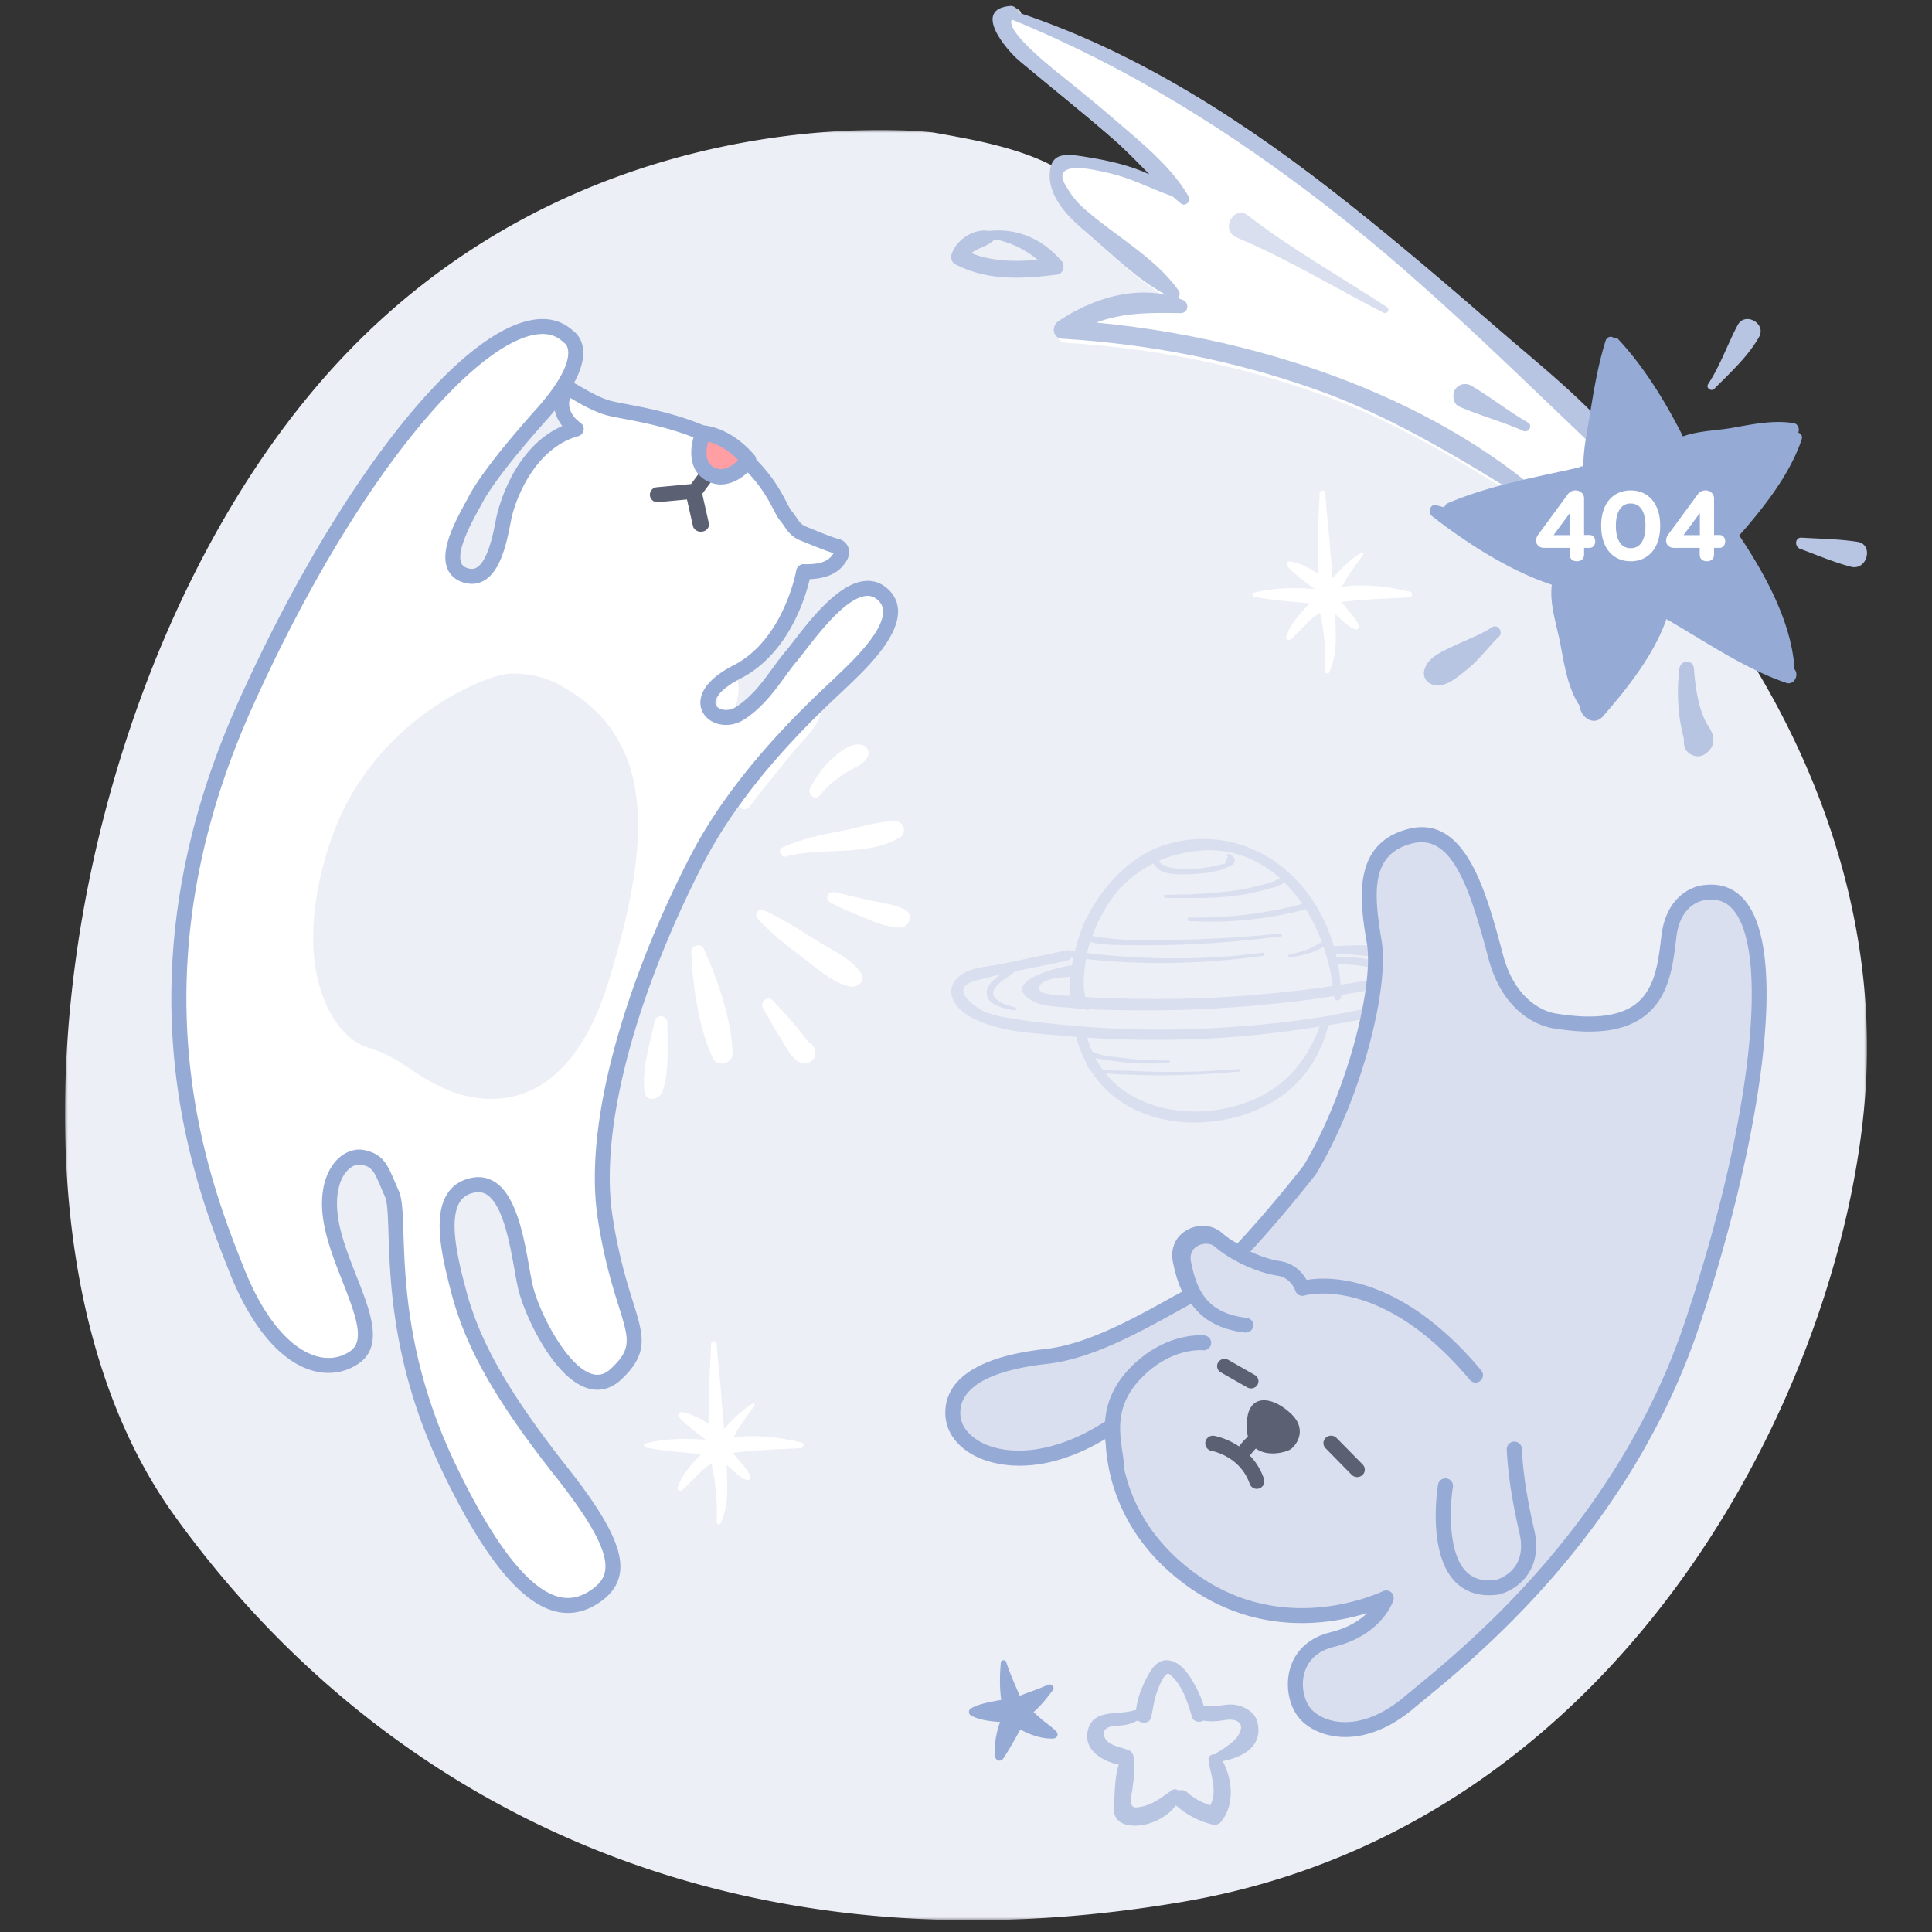 <?xml version="1.0" encoding="utf-8"?><svg xmlns="http://www.w3.org/2000/svg" xmlns:xlink="http://www.w3.org/1999/xlink" width="327" height="327" viewBox="-1 -1 327 327"><rect x="-1" y="-1" width="327" height="327" fill="#333333" stroke="none"/><defs><path id="bga" d="M0 0h305v303H0z"/><path id="bgc" d="M.602.358h109.022v87.52H.602z"/></defs><g fill="none" fill-rule="evenodd"><g transform="translate(10 21)"><mask id="bgb" fill="#fff"><use xlink:href="#bga"/></mask><path fill="#EDEFF7" d="M146.926.42S86.325-7.22 43.249 42.63C.17 92.478-15.527 187.083 18.424 234.385c33.95 47.303 91.995 78.96 170.849 65.496 78.852-13.462 115.36-95.332 115.724-143.726.365-48.394-31.76-92.786-67.902-115.345-7.156-4.467-14.482-8.677-22.05-12.414-5.262-2.596-10.821-5.419-16.437-7.131-8.504-2.595-16.699-6.227-24.244-10.928-3.444-2.144-6.646-4.257-10.452-5.746-3.499-1.368-7.147-2.282-10.824-3.027a249.644 249.644 0 00-6.162-1.143" mask="url(#bgb)"/></g><path fill="#DADFEF" d="M198.101 141.48c-6.737 1.404-12.184 6.677-15.443 13.371-1.19 2.44-3.824 11.26-2.076 14.692.865.004 1.787.197 2.665.457.343-.747-.262-1.583-1.008-1.283.872-.35.348-.916.235-2.305-.128-1.595.062-3.214.287-4.808.456-3.223 1.821-6.295 3.445-9.022 3.57-5.989 9.557-9.002 15.629-9.587 13.083-1.26 21.83 11.337 22.965 24.748.073.871 1.213.69 1.2-.174-.228-16.696-12.93-29.21-27.899-26.09"/><path fill="#DADFEF" d="M234.512 162.662c-.642-.655-1.88-.88-2.654-1.046-2.183-.475-4.87-.833-7.1-.463-.503.084-.583 1.047-.048 1.048 2.106.009 4.254.077 6.309.597.697.176 2.051.858 1.408 1.742-.462.636-2.822.53-3.534.65-1.53.263-3.064.493-4.596.721-5.622.84-11.262 1.387-16.898 1.766-6.08.407-12.158.475-18.219.34-2.982-.069-5.959-.22-8.927-.449-.82-.061-5.284-.082-5.363-1.134-.143-1.934 4.197-2.075 5.264-2.076 1.234 0 1.323-1.961.09-1.945-.841.009-10.997 2.223-7.522 5.31 1.916 1.702 4.856 1.608 7.219 1.831 4.477.426 9.027.436 13.536.446 8.26.017 16.538-.541 24.797-1.512 4.608-.541 9.206-1.286 13.79-2.138 1.372-.256 3.682-1.527 2.7-3.348a1.535 1.535 0 00-.252-.34m-11.745 8.897c-3.436 10.563-10.814 14.358-18.258 15.359-7.444 1-18.782-1.32-21.701-13.063-.374-1.504-2.137-1.181-1.754.328 3.012 11.831 13.353 15.126 21.13 14.795 8.095-.345 18.847-4.283 21.786-16.991.227-.98-.882-1.417-1.203-.428m-52.157-7.955c.192-.158.207-.575-.122-.598-1.017-.071-1.737.501-2.484 1.135-.713.605-1.81 1.496-1.97 2.479-.402 2.468 2.808 3.1 4.667 3.376.33.05.42-.412.1-.495-1.443-.37-4.91-1.383-3.272-3.444.847-1.066 2.059-1.618 3.082-2.453m67.199.482c-.105.055-.131.207-.103.312.1.359.408.582.363.99-.05.46-.511.943-.908 1.107-.298.123-.15.596.16.49.776-.269 1.546-.574 1.669-1.53.082-.653-.39-1.775-1.18-1.369"/><path fill="#DADFEF" d="M212.739 160.245c-10.663 1.405-21.513 1.217-32.157-.24-.632-.088-.827.945-.192 1.029 10.8 1.416 21.6 1.227 32.38-.25.325-.045.297-.583-.031-.54m3.011-3.242c-5.461.585-10.952.897-16.441 1.038-5.64.147-11.387.373-16.891-.947-.428-.103-.567.49-.23.694 1.815 1.11 4.123 1.1 6.188 1.156 3.137.087 6.278.069 9.414-.015 6.022-.16 12.013-.698 17.99-1.435.311-.04.284-.524-.03-.491m3.633-4.986a71.874 71.874 0 01-19.138 2.286c-.354-.005-.308.579.033.597 6.524.37 13.033-.28 19.4-1.894.593-.15.29-1.14-.295-.99m-3.083-4.89c-1.14 1.128-3.135 1.479-4.624 1.876-1.877.499-3.807.762-5.733.97-3.21.345-6.478.456-9.704.476-.342.001-.305.53.032.532 4.005.02 7.954.117 11.942-.384 1.755-.22 3.487-.598 5.19-1.072 1.274-.352 2.958-.647 3.555-1.96.197-.43-.343-.75-.658-.438m-9.347-3.614c-.258-.057-.397.344-.147.453-.142.392-.282.785-.422 1.18-.47.118-.939.231-1.408.34-1.148.273-2.303.438-3.473.555-1.257.125-7.456.368-6.333-2.528.12-.312-.203-.656-.5-.447-1.105.778-.697 2.034.17 2.86 1.362 1.297 4.305 1.091 5.996 1.02 2.074-.091 4.946-.433 6.728-1.582.97-.626.12-1.688-.611-1.85m-10.176 34.954c-2.483.065-4.935-.087-7.403-.377-2.312-.27-5.123-.376-6.966-2.033-.17-.154-.491.034-.388.279.787 1.879 3.357 1.903 4.992 2.168 3.238.521 6.524.572 9.792.426.279-.012.251-.47-.027-.463m11.967 1.464a136.88 136.88 0 01-12.287.485c-2.05-.01-4.102-.079-6.152-.177-1.899-.09-5.31.176-6.718-1.16-.232-.217-.7.059-.562.325.489.944 1.489 1.127 2.62 1.235 2.322.222 4.678.268 7.01.326 5.376.134 10.772-.117 16.118-.601.321-.03.292-.46-.03-.433m14.787-21.902c-1.058.472-1.967 1.144-3.047 1.596-1.063.447-2.212.702-3.337.984-.241.06-.163.409.084.391 2.194-.155 5.097-.989 6.684-2.446.24-.22-.063-.669-.384-.525"/><path fill="#DADFEF" d="M242.419 161.725c-5.17-2.935-12.815-2.968-18.66-2.507-.542.043-.588 1.008-.05 1.05 4.454.347 8.874.62 13.266 1.407 1.521.269 4.642.325 4.988 2.25.299 1.659-1.165 2.36-2.355 2.883-2.805 1.236-5.752 1.989-8.674 2.681-9.395 2.224-19.058 3.173-28.557 3.614-9.468.44-18.912-.039-28.251-1.177a92.519 92.519 0 01-5.265-.784 18.27 18.27 0 01-3.148-.89c-.665-.234-6.758-3.814-1.664-5.242 5.136-1.44 10.45-2.278 15.635-3.437.99-.221.884-1.922-.119-1.715a1730.59 1730.59 0 00-10.951 2.287c-2.11.447-4.987.48-6.9 1.817-3.213 2.249-1.394 5.468 1.246 6.987 4.977 2.865 11.25 2.916 16.823 3.424 7.03.64 14.118.747 21.208.514 7.023-.23 14.051-.985 21.048-2.078 6.746-1.052 13.942-2.265 20.246-5.566 2.31-1.21 2.218-4.335.134-5.518"/><path fill="#B7C5E2" d="M208.15 293.304c-.805.9-2.057 1.64-3.118 2.324a.792.792 0 00-.273.301c-.621-.08-1.293.289-1.21.974.291 2.397 1.617 5.302.279 7.65-1.446-.47-2.722-1.169-3.884-2.19-.465-.409-1-.454-1.458-.29-.314-.243-.753-.33-1.1-.09-1.93 1.32-3.563 2.744-6.053 2.929-1.523.114-.705-2.466-.618-3.417.14-1.516.513-3.101.127-4.5-.003-.01-.01-.018-.013-.029.17-.66-.109-1.48-.84-1.758-1.062-.402-2.155-.593-3.13-1.14-.808-.454-1.604-1.887-.5-2.572.733-.453 1.876-.385 2.695-.488a6.587 6.587 0 002.511-.825c.004-.002.005-.005.009-.008.65.606 1.996.581 2.245-.472.299-1.258.452-2.498.797-3.7.136-.477 1.426-4.347 2.346-3.615 2.13 1.689 3.057 4.762 3.804 7.263.238.8 1.327.946 1.936.571.8.153 1.595.15 2.417.074 1.02-.095 2.508-.537 3.444.134 1.064.763.148 2.248-.413 2.874m3.637-2.94c-.398-1.467-1.967-2.466-3.485-2.772-1.87-.374-3.662.527-5.511.092-.028-.007-.047 0-.074-.006-.4-1.368-.99-2.649-1.711-3.884-.856-1.47-2.107-3.406-4.1-3.753-2.011-.349-3.122 1.603-3.783 2.854-.876 1.651-1.642 3.597-1.844 5.545a1.136 1.136 0 00-.404.055c-2.672.848-6.836-.313-7.744 3.333-.797 3.198 2.167 5.196 5.227 5.85-.707 2.01-.611 4.623-.864 6.77-.204 1.732.56 3.037 2.277 3.412 2.844.621 6.484-.888 8.261-3.294 1.77 1.565 3.798 2.664 6.146 3.236.52.127 1.114.004 1.457-.412 2.385-2.902 1.986-7.197.307-10.312 3.82-.74 6.912-2.783 5.845-6.714"/><path fill="#96AAD6" d="M177.814 292.108c-.638-.71-1.447-1.246-2.19-1.838-.586-.469-1.137-.987-1.697-1.496 1.254-1.066 2.263-2.38 3.274-3.704.43-.563-.359-1.165-.88-.91-1.526.746-3.161 1.212-4.723 1.863-.795-1.863-1.655-3.749-2.276-5.672a.474.474 0 00-.932.105c-.183 2.14-.221 4.163.073 6.263-1.748.308-3.63.619-5.112 1.416-.455.246-.476.966-.014 1.218 1.397.76 3.212.999 4.933 1.1-.67 1.852-1.03 3.857-.853 5.788.069.742.953 1.062 1.39.396 1.036-1.575 1.97-3.25 2.893-4.913 1.687.943 3.822 1.655 5.632 1.52.574-.043.893-.68.482-1.136"/><g transform="translate(167)"><mask id="bgd" fill="#fff"><use xlink:href="#bgc"/></mask><path fill="#FFF" d="M97.199 86.892c.493.48-.195 1.24-.75.9-13.402-8.204-26.132-16.746-41.046-22.082-13.931-4.986-28.254-7.779-43-8.685-1.696-.105-1.877-2.178-.635-3.012 5.247-3.531 11.957-5.818 18.217-4.463-4.84-2.495-9.161-6.926-13.24-10.39-2.882-2.45-6.56-5.848-6.478-10.038.085-4.248 3.214-3.534 6.806-2.942 3.361.553 6.901 1.382 10.08 2.857-2.096-2.128-4.157-4.302-6.405-6.262-5.113-4.46-10.414-8.69-15.606-13.054C2.978 7.903-2.971.905 3.61.361 4.3.305 4.84.883 4.856 1.453 25.4 8.253 43.942 20.5 60.789 33.95c8.428 6.73 16.625 13.745 24.745 20.846 8.198 7.168 17.428 14.275 23.767 23.239 1.066 1.504-.74 3.266-2.119 1.964L97.2 86.892z" mask="url(#bgd)"/></g><path fill="#B7C5E2" d="M275.678 77.215c-6.34-8.91-15.566-15.976-23.763-23.1-8.12-7.06-16.313-14.033-24.74-20.722-16.843-13.372-35.381-25.546-55.922-32.304-.015-.568-.555-1.142-1.245-1.085-6.58.539-.632 7.496 1.531 9.303 5.192 4.339 10.491 8.543 15.603 12.976 2.248 1.949 4.308 4.112 6.403 6.225-3.177-1.466-6.716-2.29-10.076-2.84-3.592-.588-6.722-1.298-6.805 2.925-.084 4.165 3.595 7.543 6.477 9.979 4.076 3.443 8.396 7.848 13.237 10.329-6.26-1.348-12.968.925-18.215 4.437-1.24.828-1.06 2.888.635 2.992 14.743.903 29.064 3.678 42.992 8.634 14.912 5.304 27.637 13.797 41.038 21.952.554.337 1.242-.417.75-.895-20.225-19.585-51.098-29.768-79.03-32.423 4.469-1.672 8.926-1.701 14.25-1.596 1.337.026 1.592-1.74.411-2.228-.287-.118-.575-.213-.864-.314.335-.269.43-.876.158-1.263-4.01-5.703-11.094-9.448-16.225-14.084-1.191-1.076-2.084-2.304-2.903-3.687-2.838-4.793 6.035-2.404 6.717-2.267 4.016.807 7.534 2.713 11.349 4.075.48.422.967.836 1.466 1.236.712.572 1.74-.43 1.3-1.188-3.081-5.28-8.269-9.338-12.841-13.298-2.398-2.076-4.866-4.073-7.322-6.079-1.254-1.024-11.063-8.423-9.78-10.599 19.444 7.954 36.818 18.81 53.415 31.664 17.932 13.889 33.423 29.755 49.879 45.198 1.38 1.295 3.186-.457 2.12-1.953"/><path fill="#B7C5E2" d="M163.417 41.843c1.103-.932 2.94-1.163 3.937-2.358a16.375 16.375 0 017.292 3.499c-3.81.3-7.645.306-11.229-1.14m15.253 1.316c-3.413-3.859-7.575-5.572-12.292-5.076-2.518-.434-5.499 1.42-6.314 3.954-.181.564.028 1.385.564 1.664 5.518 2.872 11.394 2.522 17.343 1.765 1.011-.129 1.342-1.581.7-2.307"/><path fill="#DADFEF" d="M233.738 50.974c-7.816-5.12-16.199-9.847-23.597-15.557-2.285-1.764-4.745 2.556-1.77 3.808 8.468 3.563 16.593 8.488 24.766 12.704.63.326 1.22-.55.601-.955"/><path fill="#96AAD6" d="M303.362 72.226c.286-.627-.054-1.489-.768-1.604-3.521-.57-7.119.218-10.564.821-2.489.437-5.641.475-8.183 1.422-2.954-5.895-6.724-11.948-10.96-16.453-.224-.238-.504-.287-.776-.231-.41-.357-1.15-.19-1.37.53-1.228 3.96-1.911 7.901-2.563 11.964-.492 3.068-1.195 6.166-1.186 9.238a1.7 1.7 0 00-.848.235c-7.514 1.681-15.266 3.082-22.08 6.015a1.073 1.073 0 00-.61.713c-.464-.124-.94-.257-1.391-.37-1.029-.259-1.428 1.27-.669 1.863 5.607 4.378 12.993 9.201 20.265 11.606-.451 3.134.824 6.85 1.395 9.796.67 3.462 1.26 7.693 3.308 10.687.141 1.934 2.398 3.563 3.965 1.764 3.918-4.495 8.6-10.312 10.725-16.438 6.316 3.618 13.022 8.308 20.266 10.793 1.332.457 2.268-1.33 1.391-2.327 0-.03.024-.046.022-.076-.527-8.029-5.102-16.169-9.359-22.544 4.168-4.726 8.608-10.376 10.57-16.259.196-.59-.128-.993-.58-1.145"/><path fill="#B7C5E2" d="M293.108 54.027c-1.745 3.287-2.943 6.861-5.007 10-.413.63.54 1.314 1.059.783 2.675-2.736 5.674-5.412 7.567-8.77 1.296-2.295-2.381-4.341-3.619-2.013m-35.521 16.469c-3.329-1.888-6.304-4.314-9.61-6.232-.763-.442-1.82-.33-2.43.342-.254.282-.447.521-.509.907-.136.839.07 1.926.946 2.308 3.54 1.547 7.274 2.518 10.804 4.099.93.416 1.727-.898.8-1.424m55.81 20.214c-3.134-.489-6.295-.515-9.456-.708-1.18-.071-1.234 1.536-.257 1.892 2.844 1.035 5.633 2.255 8.57 3.025 2.802.735 3.915-3.778 1.143-4.21m-25.183 31.308c-1.751-2.632-2.273-6.788-2.506-9.834-.123-1.595-2.268-1.555-2.46-.013a32.095 32.095 0 00-.066 7.408c.115 1.11.289 2.18.533 3.27.03.128.188.865.322 1.342-.048.29-.052.59.006.89l.034.175c.275 1.424 2.219 2.233 3.436 1.423 1.834-1.22 1.851-2.932.7-4.661m-36.665-16.868c-2.017 1.339-4.312 2.11-6.471 3.167-1.87.913-4.457 1.887-5.016 4.135-.266 1.071.35 2.05 1.317 2.385 2.157.746 4.268-1.22 5.911-2.512 2.051-1.613 3.566-3.78 5.428-5.594.795-.775-.25-2.192-1.17-1.581"/><path fill="#FFF" d="M113.871 125.574c-.19-2.728.103-5.368-.982-7.869-.54-1.242-2.01-.66-2.384.34-.934 2.505-.354 5.355.003 7.984.514 3.786 1.452 7.451 2.4 11.132.373 1.451 2.318.866 2.07-.582-.625-3.65-.85-7.31-1.107-11.005m4.239 33.978c-.456-1.019-2.155-.504-2.11.546.254 5.76 1.238 12.768 3.669 18.032.74 1.605 3.384.797 3.33-.861-.188-5.75-2.535-12.47-4.889-17.717M150.472 138c-3.05.006-6.127 1.115-9.12 1.664-3.461.635-6.728 1.34-9.916 2.788-.896.407-.277 1.773.654 1.516 6.119-1.687 13.484.128 19.158-3.19 1.307-.764.823-2.78-.776-2.778m-51.453 12.005c-3.194.29-6.341.744-9.476 1.382-3.017.613-7.206 1.272-9.211 3.605-.7.812-.241 1.875.882 1.98 2.753.257 5.356-1.304 7.91-2.176a107.284 107.284 0 0110.146-2.928c1.094-.257.916-1.97-.251-1.863m36.928-31.873c-2.64 1.125-4.336 4.287-6.014 6.524-2.33 3.108-4.02 6.488-5.8 9.909-.601 1.152.994 1.998 1.737.978 2.179-2.998 4.646-5.817 6.934-8.738 1.747-2.231 4.411-4.387 5.144-7.157.327-1.237-.957-1.96-2-1.516m-31.424 20.891c-2.943-1.887-5.93-3.697-8.835-5.65-2.364-1.587-4.649-4.114-7.515-4.37-.676-.06-1.387.809-1.114 1.502 1.157 2.954 4.401 4.431 6.947 5.957 3.094 1.852 6.36 3.382 9.762 4.487 1.117.363 1.706-1.317.755-1.926m40.226 24.719c-1.676-2.529-4.796-3.848-7.294-5.413-2.989-1.872-5.969-3.825-9.19-5.245-.863-.381-1.698.617-1.014 1.387 2.197 2.474 4.81 4.492 7.434 6.451 2.425 1.811 5.391 4.642 8.403 5.064 1.126.158 2.478-1.008 1.66-2.244m-37.395-5.416c-1.793 2.25-3.47 4.454-4.968 6.917-1.418 2.329-3.629 5.508-3.364 8.323.121 1.285 1.473 1.901 2.473 1.023 1.843-1.62 2.457-4.5 3.411-6.723 1.214-2.824 2.53-5.667 3.984-8.375.5-.936-.827-2.057-1.536-1.165m44.788-5.391c-1.663-.809-3.52-1.06-5.337-1.425-2.216-.444-4.387-1.06-6.607-1.489-1.057-.204-1.682 1.122-.725 1.669 1.936 1.105 4.003 1.883 6.067 2.737 1.823.755 3.73 1.516 5.736 1.572 1.707.048 2.417-2.31.866-3.064m-7.088-27.807c-1.838-.607-3.837 1.075-5.189 2.267-1.553 1.369-2.722 3.103-3.732 4.955-.572 1.047.844 2.258 1.598 1.303 1.16-1.463 2.536-2.578 4.029-3.62 1.34-.935 3.218-1.374 4.07-2.904.433-.78-.01-1.749-.776-2m-21.47-11.518c-.336-.73-1.334-.797-1.836-.25-1.241 1.353-1.191 3.204-1.401 5.003-.258 2.206-.305 4.409-.347 6.63-.02 1.198 1.584 1.373 1.9.271.613-2.137 1.193-4.257 1.612-6.449.349-1.807.86-3.492.072-5.205m-19.718 14.793c-1.135-2.044-2.255-4.094-3.394-6.134-.983-1.758-1.776-4.052-3.489-5.096-.83-.505-2.03.144-1.982 1.225.097 2.15 1.623 3.86 2.789 5.529a68.433 68.433 0 004.527 5.758c.767.88 2.113-.264 1.549-1.282m-12.941 13.599c-3.832.293-8.062.006-11.72 1.477-1.694.68-1.644 3.57.418 3.52 3.947-.098 7.77-1.81 11.575-2.702 1.215-.285.99-2.391-.273-2.295m4.199 18.326c-1.314 1.47-2.588 2.959-3.789 4.533-1.077 1.413-2.703 3.21-2.26 5.127.164.709.895 1.157 1.56.967 1.7-.49 2.373-2.601 3.193-4.101.957-1.75 1.92-3.493 2.999-5.163.696-1.078-.876-2.288-1.703-1.363m41.267 15.416a1.784 1.784 0 00-.498-.309c-.03-.078-.122-.2-.331-.401-.236-.32-.477-.637-.72-.951-.48-.627-1.006-1.225-1.513-1.827-1.147-1.363-2.34-2.655-3.561-3.944-.83-.876-2.213.256-1.628 1.317a103.37 103.37 0 003.023 5.14c.895 1.422 1.931 3.749 3.633 4.182 1.018.258 2.293-.546 2.2-1.757-.046-.582-.158-1.058-.605-1.45m-24.423-3.606c.02-1.304-1.873-1.597-2.152-.305-.812 3.78-2.211 8.09-1.71 11.988.23 1.805 2.478 1.315 2.963.011 1.294-3.477.842-8.014.899-11.694"/><path fill="#DADFEF" d="M288.03 150.736s-5.45.106-6.358 7.352c-.909 7.243-1.554 17.23-19.233 14.349 0 0-7.47-.65-10.211-10.904-2.74-10.257-6.02-22.448-14.525-20.28-8.504 2.167-7.323 10.605-6.097 17.913 1.225 7.307-3.096 25.296-10.93 38.342 0 0-6.02 7.721-12.081 14.043-1.462-.753-2.797-1.606-3.733-2.44-2.242-2.001-7.085-.374-6.205 3.822.345 1.64.878 3.72 2.014 5.641a12.4 12.4 0 01-.688.403c-6.824 3.685-15.871 9.141-24.062 10.043-8.187.905-16.34 3.521-15.904 9.99.435 6.467 12.467 11.521 27.293 1.57 0 0-1.89 14.725 12.507 25.602 14.394 10.875 29.998 5.316 33.821 3.594 0 0-1.605 5.175-9.2 7.029-7.595 1.854-7.192 9.81-4.35 12.725 2.844 2.916 9.684 4.35 17.388-2.07 7.706-6.42 35.843-27.53 48.13-63.908 12.285-36.38 16.843-74.446 2.424-72.816"/><path fill="#96AAD6" d="M233.627 268.19c.302 0 .6.11.838.316.374.33.52.85.374 1.327-.075.24-1.903 5.903-10.074 7.91-3.309.814-4.536 2.839-4.982 4.395-.714 2.482.115 5.074 1.256 6.254 2.348 2.422 8.437 3.845 15.597-2.166.509-.427 1.107-.918 1.783-1.475 9.425-7.746 34.46-28.322 45.775-62.063 10.958-32.67 14.434-61.927 8.265-69.566-1.157-1.433-2.644-2.018-4.503-1.812a1 1 0 01-.108.008c-.194.008-4.362.25-5.111 6.263l-.083.682c-.522 4.282-1.171 9.61-5.36 12.756-3.343 2.508-8.305 3.177-15.18 2.053-.245-.02-8.266-.845-11.192-11.867-3.204-12.074-6.198-21.172-12.93-19.438-7.012 1.8-6.517 8.264-5.139 16.529 1.278 7.67-3.175 26.115-11.05 39.322a1.075 1.075 0 01-.087.127c-.06.077-6.107 7.87-12.119 14.184a1.266 1.266 0 01-1.5.25c-1.135-.587-2.75-1.522-3.983-2.628-.724-.65-2.01-.71-3-.14-.556.32-1.44 1.107-1.095 2.768.32 1.527.82 3.508 1.859 5.276.346.59.162 1.35-.416 1.716-.26.164-.512.313-.754.446-.805.438-1.64.9-2.5 1.376-6.457 3.573-14.495 8.02-21.938 8.847-6.928.768-15.105 2.899-14.72 8.674.127 1.891 1.515 3.62 3.807 4.745 4.281 2.1 12.156 2.114 21.409-4.14.413-.278.95-.287 1.374-.028.424.262.656.748.594 1.242-.071.573-1.584 14.202 11.965 24.51 14.24 10.83 29.49 4.783 32.404 3.459.169-.075.346-.112.524-.112zM226.709 293c-3.336 0-5.984-1.286-7.49-2.841-1.988-2.054-2.758-5.64-1.873-8.723.894-3.11 3.313-5.299 6.814-6.157 3.03-.745 4.995-2.047 6.245-3.264-6.44 1.993-19.172 4.03-31.239-5.15-11.336-8.624-12.945-19.474-13.044-24.327-11.652 6.981-19.621 4.11-21.88 3.001-3.13-1.533-5.032-4.033-5.222-6.858-.286-4.292 2.425-9.75 16.97-11.366 6.941-.77 14.731-5.081 20.992-8.545.722-.4 1.426-.79 2.11-1.163-.823-1.739-1.26-3.5-1.554-4.908-.484-2.323.38-4.376 2.311-5.49 1.954-1.13 4.406-.943 5.958.452.644.577 1.555 1.206 2.62 1.811 5.416-5.784 10.688-12.517 11.239-13.223 7.455-12.54 11.865-30.46 10.687-37.536-1.12-6.723-2.815-16.885 7.01-19.407 9.697-2.487 13.203 10.672 16.01 21.247 2.45 9.23 8.796 9.974 9.065 10 6.151 1.007 10.613.478 13.335-1.567 3.324-2.496 3.877-7.029 4.363-11.03l.085-.69c.815-6.552 5.229-8.408 7.506-8.484 2.695-.293 5.019.656 6.705 2.743 7.914 9.804 1.488 44.18-7.833 71.97-11.548 34.435-36.993 55.346-46.571 63.218-.67.551-1.26 1.036-1.762 1.459-4.236 3.553-8.237 4.828-11.557 4.828z"/><path fill="#5C6073" d="M228.559 248.992a1.293 1.293 0 01-.783-.379l-4.416-4.487a1.232 1.232 0 01.038-1.777 1.318 1.318 0 011.826.038l4.417 4.487a1.233 1.233 0 01-.039 1.777 1.31 1.31 0 01-1.043.34m-17.703-14.996a1.28 1.28 0 01-.747-.162l-4.487-2.556c-.6-.34-.8-1.09-.449-1.672a1.277 1.277 0 011.719-.438l4.486 2.557c.6.34.8 1.09.449 1.671-.213.354-.58.566-.971.6"/><path fill="#DADFEF" d="M209.722 223.361c-8.13-.91-9.737-6.395-10.616-10.637-.88-4.24 3.956-5.886 6.195-3.863 2.24 2.023 6.74 4.202 9.95 4.66 3.207.457 4.142 3.487 4.142 3.487S233.073 212.77 249 232"/><path fill="#96AAD6" d="M248.743 233c-.36 0-.718-.153-.967-.45-15.05-17.971-27.84-14.318-27.967-14.278a1.256 1.256 0 01-1.57-.827c-.027-.08-.756-2.215-3.075-2.542-3.31-.467-8.024-2.65-10.51-4.869-.718-.64-1.997-.701-2.975-.138-.553.318-1.43 1.095-1.086 2.732.91 4.34 2.387 8.643 9.415 9.42.69.077 1.187.697 1.111 1.383a1.257 1.257 0 01-1.39 1.107c-9.426-1.044-10.893-8.038-11.597-11.398-.482-2.29.376-4.316 2.29-5.414 1.942-1.113 4.373-.932 5.913.445 2.097 1.87 6.387 3.858 9.182 4.251 2.603.367 3.99 2.07 4.638 3.216 3.64-.612 15.803-1.108 29.553 15.307a1.25 1.25 0 01-.965 2.055"/><path fill="#DADFEF" d="M243.36 250.373s-3.029 19.174 8.49 17.527c0 0 6.593-1.692 4.86-9.631-1.736-7.94-1.945-12.131-2.056-14.269"/><path fill="#96AAD6" d="M251.008 269c-2.29 0-4.194-.753-5.672-2.246-4.814-4.862-3.025-16.006-2.946-16.479a1.268 1.268 0 011.466-1.036 1.263 1.263 0 011.056 1.444c-.475 2.87-.996 11.038 2.254 14.317 1.211 1.222 2.846 1.685 4.996 1.407.778-.212 5.433-1.763 4.016-7.918-1.803-7.834-2.027-11.94-2.149-14.146a1.282 1.282 0 011.207-1.342c.701-.025 1.304.476 1.342 1.17.119 2.168.336 6.136 2.092 13.762 1.633 7.102-3.179 10.255-5.95 10.931-.044.01-.089.02-.134.024-.544.076-1.072.112-1.578.112"/><path fill="#DADFEF" d="M203 226.02s-5.75-.637-11.155 5.212c-5.404 5.851-3.674 11.605-3.223 15.768"/><path fill="#96AAD6" d="M187.935 248c-.653 0-1.216-.477-1.288-1.123a48.75 48.75 0 00-.22-1.602c-.587-3.952-1.39-9.366 3.876-14.78 5.927-6.09 12.276-5.494 12.539-5.468.713.076 1.227.698 1.15 1.39a1.283 1.283 0 01-1.424 1.119c-.236-.017-5.39-.434-10.38 4.694-4.404 4.527-3.762 8.861-3.195 12.685.088.586.171 1.148.232 1.685.08.69-.434 1.317-1.146 1.392-.05.005-.098.008-.144.008"/><path fill="#5C6073" d="M210.235 238.32s-.938 3.685.936 5.52c1.876 1.835 5.076 1.062 6.06.578.985-.483 3.244-3.278.337-6.082-2.909-2.805-6.447-3.404-7.333-.015"/><path fill="#FFF" d="M237.65 99.15c-3.52-.84-7.741-1.414-11.53-.83.335-.598.65-1.209 1.003-1.75.82-1.26 1.735-2.47 2.604-3.697.135-.193-.13-.43-.315-.318-1.376.839-2.507 1.809-3.626 2.983-.397.417-.835.867-1.244 1.348-.083-1.65-.32-3.32-.413-4.914-.186-3.179-.64-6.328-.822-9.503-.035-.619-.92-.63-.945-.006-.122 3.179-.384 6.313-.331 9.497.02 1.324-.01 2.751.055 4.164-1.433-.984-3.027-1.844-4.667-2.11-.494-.08-.848.466-.486.868 1.295 1.44 2.999 2.616 4.546 3.811-3.413-.262-6.908-.226-10.22.604-.33.084-.36.634-.002.701 3.102.593 6.281.834 9.439 1.115-.286.298-.546.582-.758.802-1.316 1.364-2.646 2.992-3.242 4.826-.157.487.454.737.778.454 1.374-1.202 2.52-2.631 3.936-3.8.29-.24.65-.467 1.022-.697.092.467.195.938.28 1.417.51 2.823.712 5.65.591 8.516-.013.355.523.524.674.185 1.018-2.294 1.171-4.508 1.093-7.015-.028-.88-.02-1.872-.08-2.865l.065.056c.992.842 1.998 1.962 3.197 2.483.484.208.89-.222.69-.708-.456-1.109-1.413-2.027-2.155-2.948-.24-.299-.486-.611-.739-.923 1.295-.125 2.592-.318 3.885-.397 2.526-.155 5.062-.272 7.59-.383.533-.023.68-.834.127-.966m-102.999 144c-3.52-.841-7.743-1.415-11.53-.83.334-.6.648-1.21 1.002-1.751.82-1.26 1.734-2.47 2.603-3.696.137-.194-.128-.43-.313-.318-1.376.838-2.508 1.81-3.626 2.982-.398.417-.835.869-1.244 1.348-.083-1.65-.32-3.318-.415-4.914-.184-3.177-.64-6.327-.82-9.502-.035-.62-.921-.63-.946-.006-.121 3.178-.384 6.312-.33 9.497.02 1.324-.012 2.75.054 4.164-1.433-.985-3.026-1.845-4.666-2.11-.494-.08-.848.466-.488.868 1.296 1.44 3 2.615 4.547 3.812-3.413-.263-6.908-.228-10.22.604-.33.083-.36.632-.002.7 3.102.592 6.28.835 9.44 1.115-.286.297-.546.582-.758.802-1.317 1.365-2.647 2.992-3.244 4.827-.156.486.454.735.778.453 1.376-1.202 2.522-2.63 3.938-3.8.29-.24.648-.466 1.022-.696.092.465.193.937.28 1.415.509 2.824.712 5.651.59 8.517-.014.354.523.525.674.184 1.019-2.293 1.17-4.506 1.092-7.014-.026-.88-.02-1.871-.08-2.864l.066.054c.993.844 1.997 1.963 3.198 2.483.483.21.888-.22.689-.707-.456-1.11-1.412-2.027-2.154-2.948-.24-.3-.487-.61-.74-.924 1.295-.124 2.592-.318 3.886-.396 2.526-.156 5.062-.273 7.589-.382.533-.024.679-.836.128-.968M264.71 85.823l-2.771 3.753h2.771v-3.753zm3.351 3.726c.593 0 .939.515.939 1.087 0 .558-.346 1.09-.939 1.09h-.951v1.158c0 .725-.524 1.116-1.214 1.116s-1.213-.39-1.213-1.116v-1.158h-4.344c-.663 0-1.09-.322-1.255-.753-.167-.434-.084-1.033.233-1.451l5.076-6.908c.372-.517 1.117-.74 1.738-.544.551.182.979.628.979 1.256v6.223h.951zM275 91.785c1.624 0 2.507-1.387 2.507-3.798 0-2.399-.896-3.772-2.508-3.772-1.61 0-2.506 1.373-2.506 3.772 0 2.41.896 3.798 2.506 3.798M280 87.987c0 3.868-2.102 6.013-5 6.013-2.913 0-5-2.145-5-6.013 0-3.856 2.087-5.987 5-5.987 2.898 0 5 2.13 5 5.987m6.71-2.164l-2.771 3.753h2.771v-3.753zm3.351 3.726c.593 0 .939.515.939 1.087 0 .558-.346 1.09-.939 1.09h-.951v1.158c0 .725-.524 1.116-1.214 1.116s-1.213-.39-1.213-1.116v-1.158h-4.344c-.663 0-1.09-.322-1.255-.753-.167-.434-.084-1.033.233-1.451l5.076-6.908c.372-.517 1.117-.74 1.738-.544.551.182.979.628.979 1.256v6.223h.951z"/><path fill="#5C6073" d="M211.72 251c-.527 0-1.02-.332-1.206-.862-1.63-4.666-6.256-5.535-6.452-5.57a1.294 1.294 0 01-1.044-1.492 1.278 1.278 0 011.469-1.057c.256.042 6.298 1.127 8.44 7.258A1.294 1.294 0 01211.72 251"/><path fill="#5C6073" d="M210.148 246L208 244.898c1.118-2.07 3.41-3.825 3.507-3.898l1.493 1.867c-.02.014-1.98 1.52-2.852 3.133"/><path fill="#FFF" d="M80.346 83.48c-1.325 2.549-6.625 10.927-1.855 12.665 4.772 1.74 6.047-6.266 6.696-9.477.648-3.212 3.915-12.965 12.349-15.288 0 0-3.944-2.563-1.914-6.47 0 0 .302-.415.965-.173.661.241 3.661 2.308 6.383 3.075 2.724.768 13.004 1.816 20.235 6.474 7.232 4.66 8.894 10.587 9.953 11.797 1.058 1.211 1.317 2.354 2.948 3.024 1.633.67 4.767 1.961 5.674 2.143.91.182 1.175 1.102.547 1.997-.627.896-1.81 2.489-6.114 2.345 0 0-2.088 12.281-11.327 17.01-9.238 4.728-3.507 9.59.516 7.009 4.023-2.582 6.24-6.796 8.733-9.711 2.492-2.915 10.28-14.767 15.363-10.592 5.08 4.176-4.144 12.358-6.714 14.868-2.572 2.511-16.574 14.724-24.523 29.891-8.816 16.82-18.61 42.876-15.812 61.099 2.797 18.221 8.426 20.385 1.892 26.549-6.534 6.164-14.225-9.457-15.448-14.737-1.223-5.28-2.218-18.573-8.883-17.29-6.664 1.28-4.367 10.862-2.454 18.106 2.132 8.07 6.48 16.676 17.445 30.53 9.975 12.605 10.716 17.674 5.848 21.054-5.75 3.993-13.598 1.982-25.038-21.863-11.443-23.846-7.84-42.32-9.633-46.347-1.794-4.027-2.018-5.57-4.947-6.187-2.927-.617-7.19 3.337-5.131 12.183s8.854 18.293 3.634 21.788c-5.22 3.495-13.84.578-19.995-14.933-6.155-15.509-19.18-50.012 1.488-95.849 20.668-45.836 45.82-71.188 54.946-62.466 0 0 4.878 2.677-4.454 13.106-7.582 8.47-10.358 12.715-11.373 14.67"/><path fill="#96AAD6" d="M80.555 84.256c-.146.28-.334.625-.555 1.023-1.122 2.04-3.748 6.82-2.949 8.95.16.428.458.702.97.89.849.311 1.339.122 1.635-.045 1.9-1.072 2.802-5.68 3.237-7.894l.114-.577c.102-.507 2.445-11.651 11.16-15.499-.567-.718-1.052-1.608-1.266-2.627-.381.46-.785.93-1.21 1.406-7.65 8.568-10.26 12.683-11.136 14.373zM59.813 193.571c.29 0 .58.03.862.09 3.148.664 3.901 2.432 5.151 5.361.199.466.417.976.665 1.536.605 1.362.68 3.662.794 7.144.272 8.32.728 22.243 8.776 39.057 6.5 13.582 12.373 21.149 17.459 22.492 1.902.503 3.73.12 5.588-1.176 1.395-.968 2.13-2.002 2.314-3.252.455-3.073-2.135-7.985-8.405-15.924-10.066-12.756-15.162-21.713-17.586-30.918-1.698-6.443-3.157-13.055-.756-16.876.924-1.47 2.332-2.396 4.183-2.753 1.494-.287 2.855-.013 4.058.814 3.536 2.431 4.757 9.262 5.647 14.247.215 1.2.406 2.283.606 3.146 1.02 4.414 5.719 13.685 10.028 14.988 1.171.353 2.2.06 3.24-.924 3.526-3.334 3.046-4.873 1.262-10.594-1.049-3.364-2.485-7.97-3.527-14.777-2.74-17.9 6.398-43.623 15.863-61.728 7.186-13.744 19.042-24.873 23.507-29.064.484-.455.867-.815 1.13-1.071l.614-.593c2.185-2.101 7.307-7.021 7.179-10.39-.03-.785-.359-1.41-1.032-1.964-.573-.471-1.17-.652-1.897-.573-3.393.38-7.829 6.121-10.211 9.203a54.24 54.24 0 01-1.41 1.781c-.69.806-1.366 1.732-2.081 2.712-1.804 2.466-3.846 5.262-6.887 7.217-1.7 1.094-3.846 1.218-5.46.317-1.241-.693-1.97-1.905-1.945-3.243.025-1.551 1.024-3.896 5.631-6.26 8.504-4.364 10.578-15.938 10.6-16.053.106-.625.664-1.09 1.29-1.053 3.694.11 4.5-1.08 5.003-1.799l.046-.07c-1.059-.276-3.31-1.188-5.542-2.107l-.138-.055c-1.475-.608-2.12-1.555-2.69-2.39-.21-.31-.428-.636-.715-.966-.342-.39-.64-.96-1.051-1.752-1.163-2.231-3.326-6.386-8.585-9.784-5.431-3.508-12.658-4.886-16.978-5.707-1.216-.233-2.174-.416-2.814-.597-2.06-.58-4.222-1.831-5.513-2.578-.227-.131-.427-.25-.59-.34-.793 2.423 1.457 4.013 1.736 4.2a1.27 1.27 0 01-.36 2.28c-7.124 1.967-10.561 10.2-11.382 14.278l-.111.565c-.585 2.98-1.563 7.969-4.48 9.614-1.118.63-2.413.703-3.747.218-1.198-.439-2.054-1.263-2.473-2.38-1.114-2.973 1.018-7.27 3.103-11.063.207-.377.389-.704.524-.968v-.001c1.138-2.192 4.055-6.557 11.495-14.893 5.046-5.651 5.52-8.627 5.353-9.896-.12-.905-.602-1.232-.622-1.245a2.029 2.029 0 01-.228-.172c-1.261-1.21-2.884-1.6-4.97-1.198-10.504 2.046-30.251 24.381-47.671 63.114-20.699 46.021-7.216 80.085-1.46 94.63 4.43 11.188 9.524 14.237 12.167 15.06 2.11.655 4.132.399 5.847-.752 2.516-1.69 1.209-5.6-1.245-11.838-1.096-2.784-2.227-5.662-2.899-8.556-1.7-7.325.808-10.865 1.967-12.047 1.09-1.112 2.451-1.724 3.773-1.724zM95.118 272a8.757 8.757 0 01-2.245-.298c-5.92-1.564-12.165-9.364-19.098-23.849-8.276-17.292-8.742-31.55-9.022-40.069-.096-2.953-.172-5.286-.577-6.197-.253-.572-.476-1.092-.679-1.57-1.25-2.931-1.543-3.497-3.345-3.877-.721-.148-1.583.194-2.304.93-1.802 1.84-2.292 5.465-1.308 9.698.63 2.713 1.727 5.503 2.788 8.203 2.412 6.13 4.69 11.922.298 14.869-2.336 1.569-5.184 1.946-8.008 1.068-5.308-1.652-10.198-7.527-13.768-16.548-5.876-14.843-19.634-49.604 1.502-96.602 15.94-35.443 36.296-61.992 49.498-64.56 2.825-.554 5.278.062 7.115 1.769.416.286 1.382 1.119 1.67 2.795.29 1.706-.21 3.735-1.491 6.07.266.115.608.31 1.21.66 1.188.687 3.178 1.837 4.933 2.332.533.152 1.445.325 2.6.546 4.5.856 12.03 2.292 17.877 6.068 5.823 3.76 8.187 8.302 9.457 10.741.281.539.571 1.094.713 1.257.375.43.655.842.903 1.204.489.721.786 1.156 1.559 1.474l.138.056c1.35.557 4.514 1.859 5.274 2.011.815.163 1.448.672 1.738 1.397.321.802.173 1.738-.406 2.566-.588.844-1.91 2.733-6.09 2.88-.75 3.189-3.593 12.657-11.722 16.827-3.113 1.598-4.24 3.14-4.255 4.05-.009.51.347.817.647.984.664.37 1.806.44 2.857-.234 2.644-1.701 4.458-4.182 6.211-6.583.745-1.019 1.45-1.982 2.2-2.861.346-.406.8-.991 1.334-1.684 2.796-3.619 7.475-9.671 11.931-10.173 1.412-.163 2.685.223 3.79 1.134 1.238 1.02 1.895 2.307 1.953 3.824.171 4.507-5.319 9.78-7.956 12.315l-.597.577c-.27.265-.667.637-1.169 1.109-4.378 4.11-16.008 15.027-22.995 28.39-9.28 17.75-18.251 42.877-15.605 60.169 1.015 6.618 2.42 11.12 3.442 14.405 1.823 5.84 2.736 8.771-1.94 13.193-1.697 1.603-3.672 2.122-5.71 1.506-5.946-1.797-10.826-12.776-11.765-16.842-.207-.898-.41-2.024-.631-3.27-.766-4.29-1.925-10.774-4.588-12.604-.643-.442-1.328-.571-2.144-.417-1.152.223-1.975.752-2.519 1.617-2.014 3.208-.09 10.514 1.06 14.878 2.33 8.843 7.292 17.532 17.128 29.993 6.827 8.65 9.495 13.994 8.921 17.869-.291 1.96-1.394 3.584-3.372 4.961-1.764 1.227-3.585 1.843-5.438 1.843z"/><path fill="#EDEFF7" d="M85.221 113.011c-3.548.126-23.399 7.483-30.408 28.735-7.008 21.252.584 32.86 6.412 34.537 5.827 1.679 7.433 4.66 13.549 7.193 6.113 2.531 20.113 4.796 27.27-18.5 7.156-23.294 8.138-40.756-7.763-49.706 0 0-3.447-2.455-9.06-2.259"/><path fill="#5C6073" d="M110.244 84a1.255 1.255 0 01-1.239-1.152 1.262 1.262 0 011.125-1.377l5.836-.546 1.796-2.42a1.229 1.229 0 011.743-.25c.549.423.658 1.217.244 1.776l-2.461 3.315-6.929.649a1.196 1.196 0 01-.115.005"/><path fill="#5C6073" d="M117.626 89c-.642 0-1.216-.399-1.343-.976l-1.256-5.575c-.149-.657.336-1.295 1.079-1.426.754-.13 1.465.296 1.612.953l1.255 5.576c.15.657-.335 1.294-1.078 1.425-.09.016-.18.023-.269.023"/><path fill="#FF9FA4" d="M125 77.328s-2.97 4.023-6.212 2.197C115.543 77.7 117.707 73 117.707 73s3.667.126 7.293 4.328"/><path fill="#96AAD6" d="M118.877 73.752c-.361 1.239-.703 3.403.923 4.323 1.604.907 3.258-.3 4.165-1.186-2.061-2.086-3.999-2.854-5.088-3.137M120.99 81c-.796 0-1.625-.197-2.459-.667-3.52-1.993-2.636-6.484-1.674-8.58a1.298 1.298 0 011.216-.752c.18.006 4.475.207 8.615 5.03a1.3 1.3 0 01.06 1.614C125.747 79.01 123.53 81 120.99 81"/></g></svg>